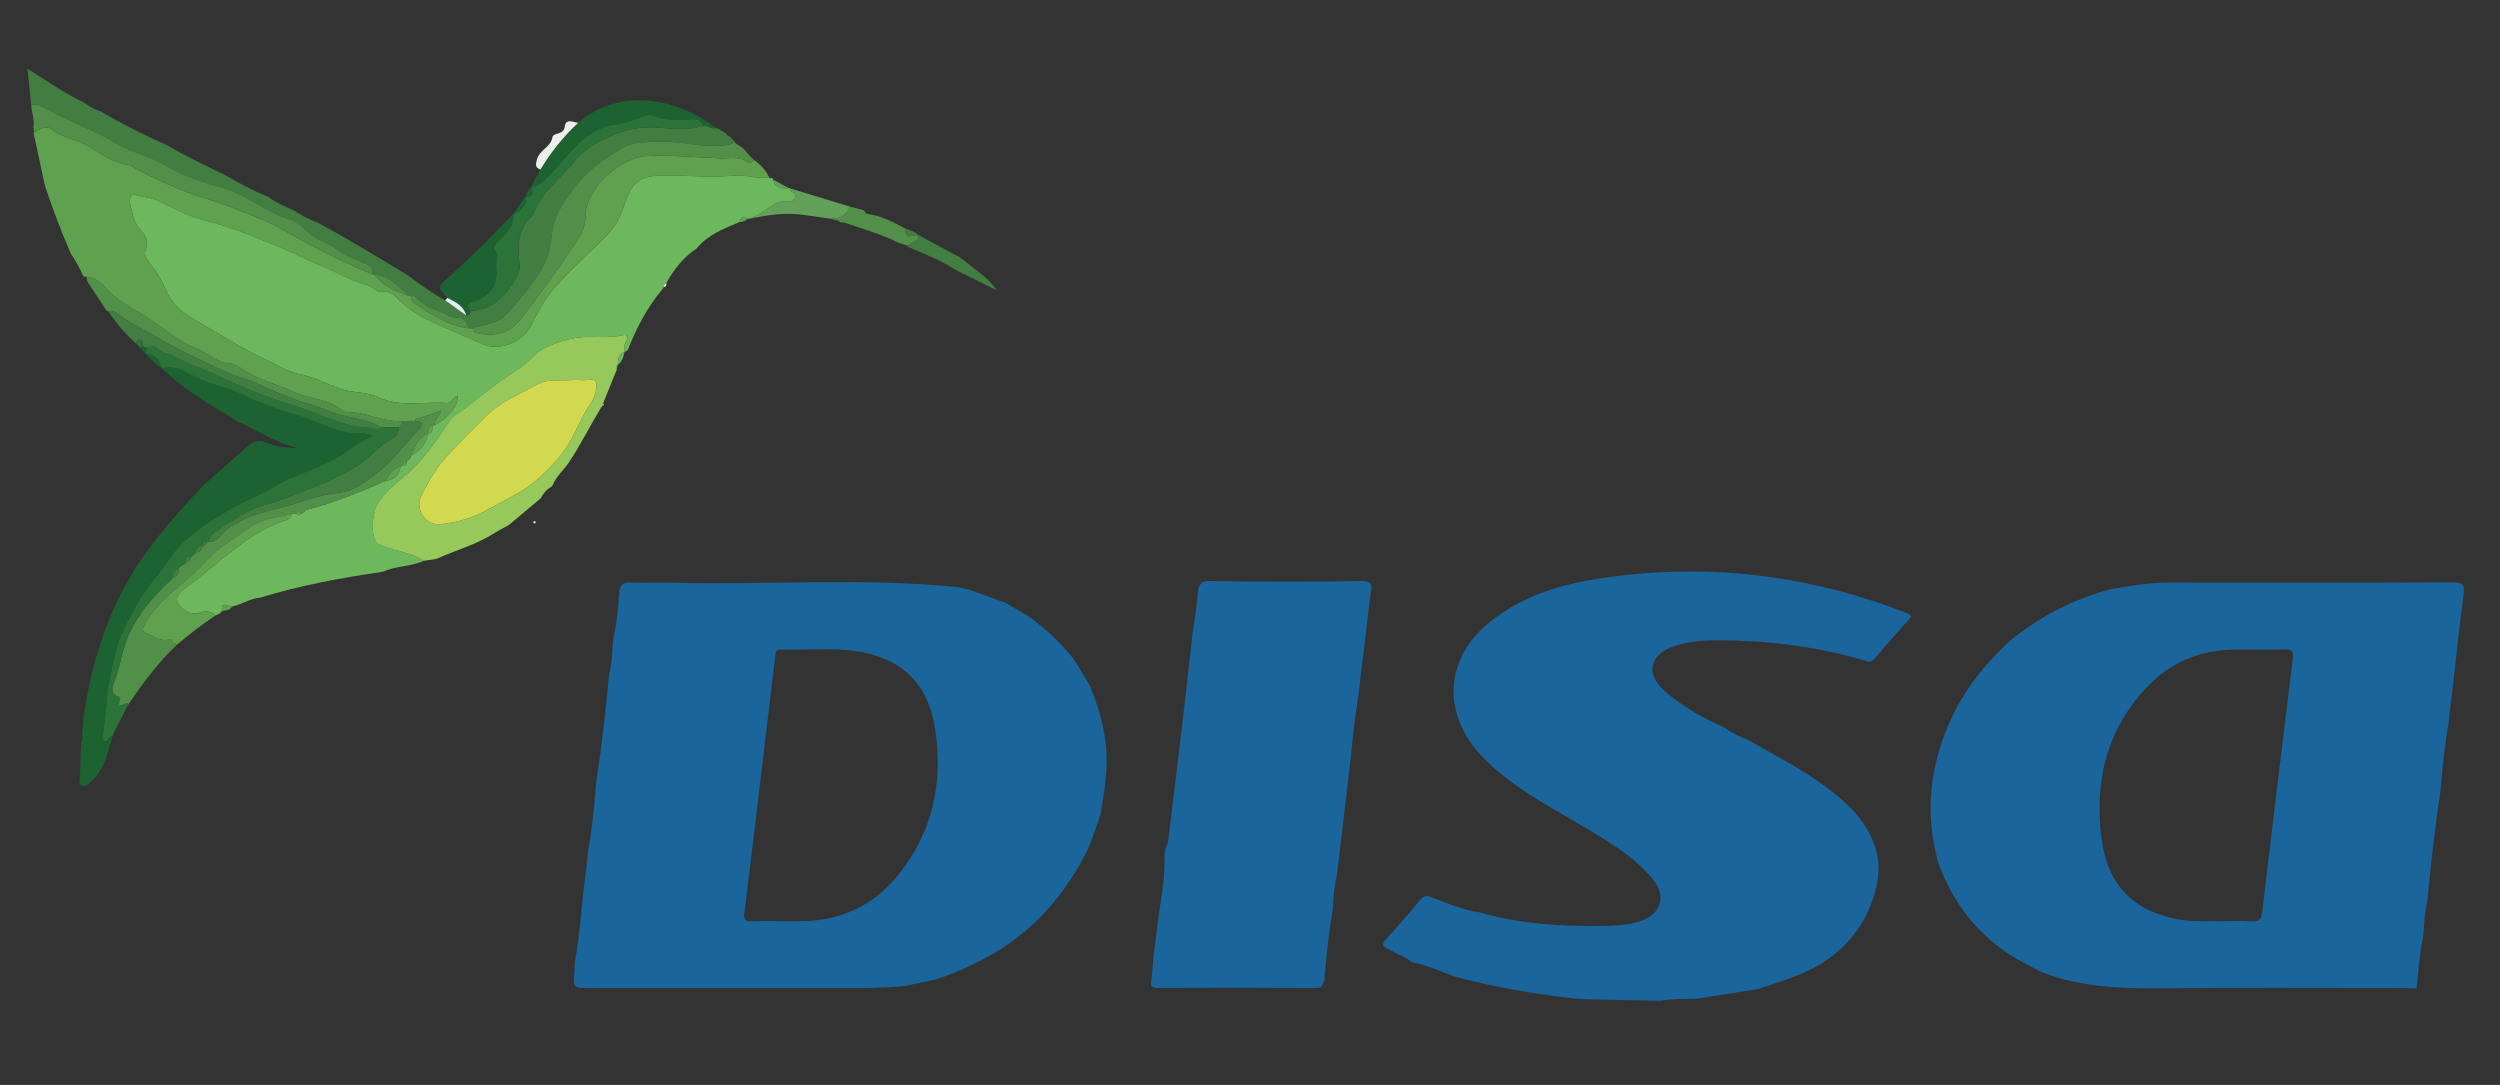 <?xml version="1.0" encoding="utf-8"?>
<!-- Generator: Adobe Illustrator 16.0.0, SVG Export Plug-In . SVG Version: 6.00 Build 0)  -->
<!DOCTYPE svg PUBLIC "-//W3C//DTD SVG 1.1//EN" "http://www.w3.org/Graphics/SVG/1.1/DTD/svg11.dtd">
<svg version="1.1" id="Layer_1" xmlns="http://www.w3.org/2000/svg" xmlns:xlink="http://www.w3.org/1999/xlink" x="0px" y="0px"
	 width="212px" height="92px" viewBox="0 0 212 92" enable-background="new 0 0 212 92" xml:space="preserve">
<rect x="0" y="0" width="212" height="92" fill="#333333" stroke="none"/>
<path id="XMLID_805_" fill="#1A659C" d="M51.936,54.925c0.012-0.124,0.025-0.249,0.039-0.374c0.009-0.12,0.018-0.239,0.027-0.359
	L52,54.196c0.302-1.244,0.414-2.521,0.493-3.787c0.053-0.863,0.382-1.051,1.154-1.013c1.17,0.059,2.347-0.009,3.52,0.021
	c8.083,0.199,16.178-0.452,24.251,0.395l0.004,0.001c0.118,0.036,0.237,0.069,0.354,0.104c0.123,0.023,0.244,0.048,0.366,0.071
	c1.025,0.371,2.05,0.744,3.076,1.116l0.072,0.032c0.58,0.335,1.159,0.67,1.738,1.004c0.026,0.055,0.066,0.074,0.124,0.064
	c1.422,1.054,2.74,2.224,3.848,3.62c0.083,0.121,0.168,0.242,0.252,0.364c0.399,0.667,0.799,1.335,1.197,2.003l0.002,0.005
	c0.617,1.554,1.105,3.131,1.311,4.809c0.247,2.028-0.099,3.992-0.42,5.968H93.34c-0.019,0.053-0.039,0.108-0.058,0.16
	c-0.035,0.132-0.07,0.264-0.104,0.396c-0.218,0.61-0.437,1.219-0.655,1.828c-0.034,0.102-0.067,0.205-0.1,0.308
	c-1.484,3.077-3.458,5.753-6.173,7.846c-1.909,1.471-4.04,2.501-6.271,3.345c-0.179,0.059-0.359,0.118-0.539,0.178
	c-0.903,0.192-1.805,0.387-2.708,0.581c-0.179,0.017-0.358,0.034-0.537,0.053c-0.868,0.039-1.736,0.112-2.604,0.113
	c-7.832,0.009-15.663,0.005-23.496,0.005c-1.519,0-1.518,0-1.38-1.481c0.017-0.18,0.011-0.361,0.015-0.542
	c0.004-0.061,0.008-0.122,0.011-0.184c0.335-1.751,0.48-3.527,0.662-5.299c0.018-0.188,0.036-0.374,0.055-0.561
	c0.11-0.908,0.222-1.817,0.333-2.727c0.013-0.179,0.025-0.358,0.038-0.537c0.327-1.876,0.548-3.765,0.684-5.663
	c0.012-0.123,0.023-0.247,0.036-0.371c0.452-3.031,0.828-6.073,1.085-9.13l0.002,0.004C51.837,56.52,51.917,55.726,51.936,54.925z
	 M66.241,78.114c0,0,0,0.002,0,0.003c0.601,0,1.204,0.007,1.805-0.002c3.334-0.045,6.09-1.378,8.174-3.98
	c2.876-3.594,3.766-7.781,3.088-12.273c-0.591-3.923-2.848-6.069-6.733-6.647c-2.091-0.311-4.208-0.063-6.312-0.136
	c-0.58-0.02-0.501,0.387-0.543,0.731c-0.275,2.296-0.547,4.592-0.821,6.886c-0.585,4.894-1.157,9.786-1.775,14.674
	c-0.084,0.66,0.097,0.783,0.681,0.755C64.614,78.083,65.428,78.114,66.241,78.114z"/>
<path id="XMLID_802_" fill="#1A659C" d="M208.088,57.476c-0.021,0.188-0.039,0.374-0.059,0.562c-0.107,0.848-0.213,1.696-0.32,2.544
	c-0.014,0.18-0.027,0.363-0.042,0.544c-0.316,1.813-0.511,3.64-0.673,5.472c-0.017,0.188-0.033,0.378-0.051,0.566
	c-0.458,2.906-0.766,5.831-1.061,8.757c-0.009,0.122-0.016,0.245-0.025,0.368c-0.209,0.838-0.276,1.695-0.32,2.555
	c-0.014,0.181-0.029,0.363-0.044,0.544c-0.313,1.439-0.398,2.91-0.561,4.37c-0.056,0.021-0.112,0.044-0.17,0.066
	c-0.299-0.014-0.6-0.037-0.897-0.037c-6.947-0.002-13.895-0.038-20.839,0.015c-3.297,0.024-6.549-0.111-9.679-1.284
	c-0.034-0.045-0.077-0.06-0.132-0.045c-0.717-0.376-1.445-0.725-2.144-1.13c-3.249-1.892-5.433-4.686-6.731-8.215
	c-0.022-0.104-0.044-0.208-0.066-0.312c-1.023-3.935-0.605-7.746,0.995-11.442c1.184-2.738,2.997-5.012,5.158-7.021l0.019-0.014
	c2.52-2.065,5.351-3.509,8.479-4.367l0.016-0.003c1.628-0.285,3.253-0.564,4.918-0.563c8.063,0.012,16.125,0.021,24.186-0.019
	c0.874-0.004,0.964,0.27,0.863,1.028C208.601,52.764,208.356,55.122,208.088,57.476z M188.14,78.117
	c1.082,0,1.958-0.042,2.826,0.014c0.625,0.04,0.8-0.186,0.871-0.797c0.846-7.185,1.715-14.368,2.602-21.55
	c0.075-0.603-0.112-0.722-0.656-0.711c-1.443,0.032-2.889-0.008-4.332,0.015c-2.731,0.044-5.155,0.952-7.103,2.894
	c-3.639,3.632-4.785,8.136-4.136,13.136c0.521,4.011,2.777,6.222,6.715,6.881C186.064,78.189,187.208,78.083,188.14,78.117z"/>
<path id="XMLID_801_" fill="#1A659C" d="M123.507,82.85l-0.037-0.039l-0.052,0.021c-1.229-0.432-2.411-1.009-3.705-1.239
	c-0.114-0.089-0.228-0.177-0.342-0.266c-0.563-0.285-1.115-0.592-1.69-0.85c-0.51-0.229-0.493-0.453-0.137-0.846
	c0.958-1.051,1.918-2.104,2.8-3.219c0.355-0.452,0.629-0.517,1.121-0.311c1.303,0.546,2.621,1.056,4.027,1.276
	c3.418,0.985,6.919,1.19,10.447,1.145c1.022-0.014,2.045-0.064,3.035-0.368c1.921-0.589,2.418-2.177,1.105-3.708
	c-1.521-1.771-3.492-2.965-5.457-4.147c-2.09-1.261-4.258-2.392-6.241-3.832c-1.053-0.765-2.058-1.584-2.926-2.563
	c-3.261-3.672-2.848-8.255,1.03-11.277c2.598-2.026,5.635-3.006,8.805-3.514c8.984-1.441,17.738-0.472,26.238,2.811
	c0.189,0.073,0.422,0.087,0.551,0.366c-1.04,1.184-2.111,2.37-3.144,3.592c-0.336,0.397-0.654,0.178-0.974,0.086
	c-3.989-1.156-8.064-1.662-12.205-1.672c-1.205-0.002-2.403,0.073-3.57,0.431c-0.467,0.143-0.907,0.33-1.293,0.627
	c-0.853,0.662-1.012,1.599-0.394,2.485c0.237,0.345,0.532,0.664,0.854,0.929c1.474,1.222,3.117,2.157,4.859,2.925
	c0.622,0.467,1.323,0.78,2.042,1.058l0.015,0.005c0.562,0.319,1.122,0.643,1.687,0.958c2.067,1.155,4.131,2.319,5.958,3.857
	c1.758,1.48,3.108,3.213,3.379,5.608c-0.002,0.244-0.003,0.486-0.004,0.729c-0.006,0.123-0.012,0.245-0.017,0.367
	c-0.038,0.052-0.044,0.107-0.017,0.166c-0.509,3.201-2.169,5.617-4.876,7.318c-0.069,0.039-0.14,0.079-0.21,0.118
	c-1.652,0.926-3.458,1.448-5.238,2.036l-0.004-0.013c-1.674,0.26-3.348,0.52-5.022,0.782c-0.117,0.007-0.234,0.013-0.353,0.021
	c-0.901,0.004-1.804-0.003-2.695,0.164l-0.019,0.006c-2.103-0.046-4.207-0.094-6.31-0.14c-0.304-0.016-0.607-0.03-0.911-0.045
	C130.211,84.293,126.827,83.75,123.507,82.85z"/>
<path id="XMLID_800_" fill="#1A659C" d="M102.736,49.271c4.275,0.078,8.549,0.08,12.825-0.001c0.449,0.021,0.832,0.114,0.724,0.714
	c-0.029,0.188-0.061,0.374-0.088,0.562c-0.32,2.673-0.64,5.346-0.958,8.018c-0.012,0.125-0.023,0.249-0.034,0.372
	c-0.315,1.813-0.508,3.64-0.675,5.471c-0.38,3.225-0.761,6.451-1.143,9.676c-0.212,0.967-0.335,1.943-0.351,2.934
	c-0.037,0.054-0.042,0.108-0.014,0.167c-0.343,1.755-0.487,3.537-0.666,5.313c-0.015,0.187-0.028,0.373-0.042,0.561
	c-0.13,0.342-0.11,0.729-0.702,0.727c-4.481-0.03-8.962-0.024-13.444-0.006c-0.517,0.001-0.612-0.183-0.542-0.648
	c0.086-0.567,0.113-1.145,0.167-1.717c0.02-0.194,0.041-0.387,0.062-0.579c0.093-0.725,0.188-1.451,0.282-2.177
	c0.01-0.123,0.02-0.249,0.028-0.373c0.238-1.813,0.623-3.609,0.59-5.452c0.026-0.377-0.05-0.771,0.191-1.107
	c0.045-0.176,0.108-0.349,0.13-0.527c0.372-3.044,0.745-6.09,1.104-9.137c0.309-2.622,0.6-5.246,0.897-7.869
	c0.013-0.123,0.024-0.245,0.036-0.367c0.156-1.14,0.379-2.276,0.444-3.423C101.604,49.555,101.925,49.203,102.736,49.271z"/>
<path id="XMLID_799_" fill="#6DB85C" d="M32.497,48.477c-0.058-0.004-0.112,0.006-0.166,0.029
	c-3.471,0.507-6.915,1.146-10.278,2.177l-0.011,0.005c-0.823,0.063-1.512,0.557-2.301,0.729c-0.27,0.213-1.022-0.665-0.909,0.414
	l-0.015-0.048c-0.066,0.081-0.133,0.161-0.199,0.243c-0.112,0.053-0.224,0.107-0.334,0.161c-0.413-0.396-0.833-0.412-1.388-0.228
	c-0.737,0.247-1.387-0.23-1.759-0.772c-0.369-0.539,0.125-0.984,0.583-1.324c0.545-0.403,1.077-0.824,1.608-1.246
	c2.088-1.659,4.047-3.51,6.635-4.409c0.308-0.107,0.728-0.186,0.787-0.652c0.119,0,0.238-0.001,0.356-0.002
	c0.124,0.187,0.244,0.184,0.361-0.005c0.278,0.021,0.377-0.283,0.613-0.343c2.277-0.587,4.445-1.482,6.598-2.417
	c0.695-0.139,1.24-0.432,1.273-1.257c0.06-0.003,0.119-0.006,0.178-0.009c0.243,0.005,0.362-0.116,0.358-0.361
	c0.118-0.185,0.394-0.262,0.369-0.546c0.783-0.363,1.256-0.977,1.436-1.826l0.006-0.006c0.495-0.047,0.327-0.437,0.365-0.721
	c0.059-0.001,0.117-0.004,0.176-0.008c1.181-0.597,2.036-1.659,1.989-2.493c-0.408,0.072-0.522,0.642-0.957,0.61
	c-1.936-0.137-3.928,0.388-5.803-0.492c-1.051-0.493-2.251-0.353-3.308-0.737c-1.119-0.407-2.191-0.986-3.357-1.221
	c-1.048-0.211-1.926-0.794-2.851-1.219c-1.948-0.894-3.762-2.084-5.634-3.147c-1.19-0.676-2.316-1.438-2.858-2.77
	c-0.359-0.884-0.862-1.653-1.457-2.382c-0.252-0.311-0.411-0.672-0.237-1.099c0.237-0.584,0.032-1.068-0.368-1.494
	c-0.608-0.649-0.797-1.48-0.958-2.313c-0.078-0.401-0.049-0.91,0.546-0.746c0.566,0.157,1.146,0.171,1.718,0.434
	c1.32,0.605,2.599,1.338,4.023,1.692c2.624,0.652,5.096,1.72,7.565,2.793c0.763,0.331,1.487,0.761,2.265,1.047
	c1.374,0.503,2.608,1.342,4.055,1.676c0.411,0.095,0.649,0.628,1.186,0.551c0.515-0.074,0.932,0.165,1.283,0.536
	c0.897,0.952,2.045,1.601,3.177,2.115c1.379,0.626,2.786,1.213,4.18,1.82c1.276,0.556,3.21-0.185,3.901-1.454
	c0.593-1.087,1.133-2.242,1.921-3.174c1.235-1.463,2.677-2.745,4.057-4.078c0.778-0.751,1.491-1.585,1.875-2.7
	c0.772-2.246,1.098-2.972,3.834-2.942c1.88,0.021,3.757,0.197,5.641,0.018c0.984-0.094,1.958,0.314,2.954,0.149l-0.012-0.002
	c0.027,0.098,0.07,0.15,0.165,0.06c0.115-0.03,0.161,0.04,0.189,0.133c0.184,0.735,0.727,0.792,1.337,0.728l0.056-0.019l0.048,0.037
	c-0.104,0.397,0.646,0.281,0.436,0.749c-0.114,0.253-0.297,0.372-0.565,0.344c-1.285-0.136-1.998,1.06-3.096,1.357
	c-0.015,0.004-0.015,0.056-0.023,0.085c-0.113,0.018-0.227,0.036-0.34,0.053c-0.418-0.369-0.585-0.062-0.74,0.282
	c-1.32,0.558-2.668,1.073-3.62,2.24l0.002-0.001c-1.106,0.74-1.91,1.75-2.544,2.912l0.004-0.002
	c-0.155,0.063-0.213,0.191-0.223,0.349l0.021-0.015c-0.054,0.074-0.109,0.147-0.164,0.221l0.005-0.009
	c-1.272,1.525-2.179,3.263-2.909,5.104l0.007,0c-0.1,0.082-0.199,0.164-0.299,0.246c-0.089-0.378,0.021-0.716,0.188-1.05
	c0.166-0.331,0.005-0.483-0.309-0.415c-0.939,0.205-1.888,0.151-2.834,0.146c-1.315-0.007-2.535,0.343-3.722,0.891
	c-0.899,0.415-1.45,1.281-2.233,1.775c-1.675,1.055-3.212,2.281-4.765,3.493c-0.388,0.303-0.855,0.49-1.161,0.966
	c-0.74,1.146-1.527,2.273-2.41,3.309c-1.088,1.279-2.598,2.127-3.584,3.542c-0.529,0.759-0.736,2.625-0.229,3.413
	c0.15,0.233,0.355,0.259,0.58,0.347c1.146,0.452,2.417,0.549,3.473,1.249C34.849,48.062,33.595,47.971,32.497,48.477z"/>
<path id="XMLID_797_" fill="#60A150" d="M65.219,15.038c-0.996,0.165-1.969-0.243-2.954-0.149c-1.884,0.179-3.761,0.003-5.641-0.018
	c-2.737-0.03-3.062,0.696-3.834,2.942c-0.384,1.115-1.097,1.949-1.875,2.7c-1.38,1.333-2.821,2.615-4.057,4.078
	c-0.788,0.932-1.328,2.086-1.921,3.174c-0.691,1.269-2.625,2.01-3.901,1.454c-1.394-0.607-2.801-1.194-4.18-1.82
	c-1.132-0.514-2.28-1.163-3.177-2.115c-0.351-0.371-0.768-0.61-1.283-0.536c-0.536,0.077-0.774-0.456-1.186-0.551
	c-1.447-0.333-2.681-1.172-4.055-1.676c-0.778-0.286-1.502-0.716-2.265-1.047c-2.47-1.073-4.941-2.141-7.565-2.793
	c-1.424-0.354-2.703-1.087-4.023-1.692c-0.572-0.263-1.151-0.277-1.718-0.434c-0.595-0.165-0.624,0.345-0.546,0.746
	c0.161,0.832,0.35,1.663,0.958,2.313c0.4,0.426,0.605,0.91,0.368,1.494c-0.174,0.427-0.015,0.788,0.237,1.099
	c0.595,0.729,1.098,1.498,1.457,2.382c0.542,1.332,1.667,2.093,2.858,2.77c1.872,1.063,3.687,2.253,5.634,3.147
	c0.925,0.425,1.803,1.008,2.851,1.219c1.166,0.235,2.238,0.814,3.357,1.221c1.057,0.384,2.257,0.244,3.308,0.737
	c1.875,0.88,3.868,0.355,5.803,0.492c0.435,0.031,0.549-0.539,0.957-0.61c0.047,0.834-0.808,1.896-1.989,2.493
	c0-0.49,0.455-0.759,0.579-1.249c-0.712,0.312-1.435,0.501-2.151,0.72c-0.031,0.01-0.036,0.107-0.054,0.164
	c-0.358,0.004-0.717,0.007-1.076,0.01c-1.669,0.137-3.167-0.834-4.827-0.759c-0.056,0.002-0.124-0.025-0.167-0.062
	c-1.211-1.067-2.855-1.016-4.248-1.659c-1.396-0.645-2.941-0.963-4.247-1.864c-0.366-0.252-0.805-0.534-1.219-0.548
	c-1.069-0.04-1.751-0.879-2.681-1.224c-1.067-0.396-2.097-1.104-3.053-1.836c-1.529-1.172-3.402-1.862-4.721-3.33
	c-0.458-0.51-0.937-0.868-1.611-0.948c-0.101-0.011-0.201-0.021-0.3-0.033l0.005,0.009c-0.25-0.66-0.619-1.255-0.994-1.847
	c-0.03-0.049-0.061-0.099-0.091-0.149c-0.808-1.867-1.522-3.771-2.17-5.701c0.02-0.054,0.01-0.101-0.032-0.14
	c-0.314-1.463-0.628-2.926-0.943-4.39l0.066,0.009c0.466-0.282,1.054-0.636,1.481-0.279c0.801,0.672,1.796,0.815,2.681,1.239
	c1.277,0.612,2.376,1.634,3.865,1.79c0.189,0.02,0.358,0.207,0.543,0.303c1.88,0.98,3.813,1.9,5.823,2.497
	c1.636,0.485,3.206,1.147,4.766,1.768c1.444,0.576,2.807,1.464,4.21,2.206c1.745,0.922,3.526,1.754,5.339,2.523
	c0.058,0.001,0.116,0.003,0.176,0.005c0.702,1.032,1.817,1.396,2.892,1.823c0.059,0.002,0.117,0.004,0.177,0.005
	c-0.037,0.309,0.112,0.496,0.362,0.66c1.404,0.924,2.812,1.833,4.521,2.071c0.119,0,0.238,0,0.358,0
	c-0.002,0.333,0.26,0.387,0.488,0.432c1.386,0.271,2.654-0.029,3.528-1.161c1.752-2.269,3.451-4.582,5.001-7.001
	c0.375-0.586,0.531-1.222,0.544-1.888c0.047-2.344,3.04-4.861,5.109-4.983c2.099-0.124,4.19,0.111,6.286,0.185
	c0.791,0.027,1.617-0.202,2.358,0.316c0.171,0.121,0.412,0.035,0.547-0.177C64.466,13.979,64.953,14.412,65.219,15.038z"/>
<path id="XMLID_796_" fill="#1D6332" d="M20.943,37.889c0.053-0.04,0.107-0.079,0.162-0.119c0.471-0.424,0.963-0.456,1.553-0.211
	c0.774,0.322,1.602,0.462,2.473,0.399c-1.828-0.459-3.393-1.498-5.077-2.267l0.003,0.002c-0.17-0.117-0.334-0.245-0.512-0.349
	c-2.048-1.196-4.072-2.428-5.803-4.084c0.673-0.252,1.275-0.068,1.897,0.234c0.744,0.36,1.451,0.773,2.275,1.017
	c0.779,0.23,1.608,0.454,2.334,0.808c1.666,0.811,3.391,1.434,5.152,1.951c1.473,0.432,2.81,1.255,4.372,1.452
	c0.572,0.072,1.184-0.084,1.848,0.237c-0.672,0.381-1.313,0.637-1.823,1.056c-1.201,0.985-2.637,1.459-4.012,2.075
	c-0.788,0.352-1.623,0.626-2.346,1.082c-1.292,0.813-2.732,1.303-4.048,2.086c-1.574,0.938-3.1,1.877-4.341,3.238
	c-0.633,0.694-1.069,1.565-1.664,2.26c-1.194,1.393-2.083,2.941-2.866,4.575c-0.679,1.415-0.954,2.956-1.254,4.475
	c-0.297,1.494-0.243,3.045-0.578,4.543c-0.038,0.168-0.056,0.39,0.143,0.484c0.297,0.145,0.322-0.14,0.438-0.302
	c0.059-0.085,0.197-0.113,0.3-0.168C9.375,63,9.201,63.646,8.987,64.275c-0.258,0.758-0.671,1.431-1.251,1.98
	c-0.211,0.202-0.458,0.506-0.767,0.385c-0.358-0.14-0.191-0.527-0.184-0.814c0.016-0.79,0.047-1.578,0.072-2.368
	c0.012-0.181,0.024-0.36,0.036-0.54c0.116-0.175,0.109-0.365,0.067-0.56c0.037-0.465,0.073-0.931,0.11-1.396
	c0.621-4.426,1.88-8.627,4.222-12.456c0.058-0.033,0.083-0.082,0.072-0.149c1.699-2.603,3.722-4.935,5.862-7.169
	c0.079-0.071,0.158-0.142,0.236-0.214C18.623,39.946,19.783,38.917,20.943,37.889z"/>
<path id="XMLID_793_" fill="#96C85B" d="M35.946,47.555c-1.056-0.7-2.328-0.797-3.473-1.249c-0.225-0.088-0.429-0.113-0.58-0.347
	c-0.507-0.788-0.301-2.654,0.229-3.413c0.987-1.415,2.496-2.263,3.584-3.542c0.883-1.036,1.67-2.164,2.41-3.309
	c0.306-0.476,0.773-0.663,1.161-0.966c1.552-1.212,3.09-2.438,4.765-3.493c0.783-0.494,1.334-1.36,2.233-1.775
	c1.188-0.548,2.407-0.898,3.722-0.891c0.946,0.005,1.896,0.059,2.834-0.146c0.314-0.068,0.474,0.084,0.309,0.415
	c-0.167,0.334-0.277,0.672-0.188,1.05l-0.008-0.021c-0.597,0.148-0.483,0.673-0.565,1.094l0.008-0.011
	c-0.182,0.083-0.21,0.197-0.069,0.347c-0.396,0.982-0.792,1.964-1.188,2.946c-0.045,0.046-0.065,0.103-0.059,0.167
	c-0.978,1.568-1.786,3.236-2.812,4.779c-0.444,0.668-1.089,1.186-1.392,1.951c-0.045,0.05-0.09,0.101-0.135,0.151
	c-0.403,0.219-0.672,0.564-0.88,0.964l0.004-0.003c-0.865,0.727-1.73,1.453-2.594,2.179c-0.048,0.035-0.097,0.07-0.144,0.105
	c-0.388,0.218-0.79,0.416-1.164,0.657c-1.534,0.988-3.294,1.446-4.931,2.195c-0.12,0.022-0.238,0.045-0.357,0.065
	C36.429,47.487,36.188,47.521,35.946,47.555z M49.113,32.229c-0.21,0-0.422-0.014-0.63,0.002c-0.952,0.075-2.045-0.109-2.817,0.31
	c-0.876,0.475-1.788,0.922-2.666,1.409c-1.284,0.711-2.246,1.799-3.244,2.812c-0.723,0.732-1.467,1.468-2.136,2.245
	c-0.759,0.88-1.318,1.952-1.877,2.988c-0.589,1.093,0.29,2.529,1.467,2.462c1.555-0.089,3.081-0.623,4.351-1.344
	c1.443-0.82,3.021-1.523,4.271-2.689c0.87-0.812,1.715-1.665,2.333-2.687c0.704-1.163,1.178-2.462,1.963-3.581
	c0.36-0.514,0.485-1.207,0.438-1.669c-0.053-0.506-0.881-0.167-1.361-0.257C49.174,32.224,49.143,32.229,49.113,32.229z"/>
<path id="XMLID_792_" fill="#427E42" d="M34.856,25.109c-0.06-0.001-0.119-0.003-0.177-0.005c-0.845-0.8-1.635-1.69-2.892-1.823
	c-0.06-0.002-0.118-0.004-0.176-0.005c0.004-0.337-0.021-0.581-0.409-0.793c-0.816-0.447-1.79-0.686-2.472-1.227
	c-0.835-0.663-1.886-0.868-2.671-1.622c-0.412-0.397-0.94-0.869-1.514-1.039c-1.995-0.59-3.566-2.059-5.571-2.631
	c-1.729-0.494-3.443-1.023-5.021-1.977c-1.24-0.75-2.708-1.021-3.99-1.776C7.846,10.959,5.5,10.14,3.347,8.935
	C3.16,8.83,2.879,8.896,2.643,8.882C2.546,7.926,2.449,6.969,2.333,5.834c1.678,1.029,3.078,2.061,4.649,2.791
	C7.035,8.65,7.085,8.675,7.138,8.701c0.407,0.316,0.84,0.582,1.341,0.719L8.473,9.414c1.868,1.094,3.804,2.053,5.774,2.941
	l-0.005-0.008c1.396,0.844,2.873,1.527,4.333,2.243c0.106,0.048,0.212,0.095,0.319,0.142c1.247,0.738,2.525,1.414,3.861,1.976h0.002
	c0.595,0.442,1.265,0.741,1.941,1.03c0.058,0.028,0.116,0.056,0.175,0.084c0.651,0.408,1.314,0.792,2.041,1.049
	c0.022,0.049,0.057,0.066,0.108,0.053c2.542,1.364,5,2.874,7.471,4.364l-0.004-0.003c1.058,0.774,2.109,1.557,3.262,2.186
	c0.595,0.424,1.19,0.848,1.786,1.271c0.243,0,0.374-0.114,0.369-0.368c1.834-0.109,2.958-1.247,3.817-2.734
	c0.204-0.355,0.392-0.74,0.335-1.205c-0.177-1.466-0.192-2.903,0.983-4.038c0.086-0.083,0.171-0.186,0.208-0.295
	c0.658-1.865,2.329-2.93,3.456-4.427c0.711-0.944,1.833-1.55,2.919-2.047c1.247-0.571,2.537-0.917,3.975-0.817
	c1.32,0.092,2.682,0.283,4-0.136c0.397-0.159,0.698,0.383,1.105,0.153v-0.001c0.015,0.099,0.048,0.159,0.15,0.072
	c0.234,0.135,0.468,0.27,0.702,0.405c0.087,0.146,0.19,0.271,0.372,0.296c0.142,0.161,0.282,0.321,0.425,0.481
	c-0.258,0.078-0.51,0.196-0.773,0.23c-2.147,0.277-4.248-0.496-6.413-0.275c-0.771,0.079-1.57,0.037-2.233,0.419
	c-1.653,0.953-3.214,2.031-4.361,3.633c-0.759,1.063-1.549,2.159-1.728,3.435c-0.161,1.158-0.25,2.206-0.906,3.277
	c-0.903,1.474-1.938,2.776-3.152,3.979c-0.774,0.767-1.801,0.695-2.689,1.061c-0.12,0-0.239,0-0.358,0
	c-0.157-0.574-0.432-0.992-1.115-0.911c-0.25,0.029-0.447-0.105-0.665-0.218c-0.914-0.474-1.986-0.652-2.673-1.541
	C35.222,25.087,35.002,25.126,34.856,25.109z"/>
<path id="XMLID_791_" fill="#529049" d="M2.643,8.882C2.879,8.896,3.16,8.83,3.347,8.935c2.153,1.206,4.499,2.025,6.618,3.275
	c1.282,0.755,2.75,1.025,3.99,1.776c1.578,0.954,3.292,1.483,5.021,1.977c2.005,0.572,3.576,2.041,5.571,2.631
	c0.574,0.169,1.103,0.642,1.514,1.039c0.785,0.754,1.836,0.959,2.671,1.622c0.682,0.542,1.656,0.78,2.472,1.227
	c0.388,0.213,0.413,0.457,0.409,0.793c-1.813-0.769-3.594-1.601-5.339-2.523c-1.403-0.742-2.766-1.63-4.21-2.206
	c-1.56-0.621-3.129-1.282-4.766-1.768c-2.009-0.596-3.943-1.517-5.823-2.497c-0.185-0.097-0.354-0.284-0.543-0.303
	c-1.489-0.155-2.588-1.178-3.865-1.79c-0.884-0.423-1.88-0.567-2.681-1.239c-0.428-0.357-1.015-0.002-1.481,0.279
	c-0.026-0.126-0.053-0.252-0.078-0.379C2.957,10.176,2.682,9.541,2.643,8.882z"/>
<path id="XMLID_790_" fill="#1D6332" d="M60.704,10.828c-0.407,0.23-0.708-0.312-1.105-0.153c-0.137-0.319-0.294-0.553-0.718-0.551
	c-1.201,0.005-2.422,0.21-3.583-0.335c-0.187-0.088-0.489-0.029-0.7,0.058c-0.966,0.398-1.957,0.69-2.994,0.81
	c-0.245,0.028-0.44,0.157-0.658,0.252c-2.121,0.923-3.214,2.995-4.87,4.438c-0.333,0.29-0.598,0.566-1.056,0.539
	c0.238-0.456,0.476-0.912,0.714-1.367c0.069-0.019,0.1-0.063,0.09-0.135c0.887-1.473,1.952-2.798,3.204-3.969l0.016-0.011
	C52.695,7.302,57.527,8.409,60.704,10.828z"/>
<path id="XMLID_789_" fill="#529049" d="M72.072,17.523c0.357,0.09,0.715,0.181,1.072,0.271c0.027,0.044,0.064,0.056,0.11,0.033
	c0.075,0.165,0.153,0.304,0.369,0.331c1.165,0.146,2.173,0.708,3.19,1.245c-0.1,1.084,0.688,0.411,1.065,0.551l0.022-0.014
	c0.017,0.646-0.612,0.598-0.929,0.884c-0.243-0.071-0.485-0.143-0.729-0.214c-1.511-0.77-3.139-1.212-4.73-1.762
	c-0.103-0.132-0.24-0.147-0.391-0.116c-0.242-0.063-0.483-0.126-0.725-0.189C71.176,18.574,71.774,18.301,72.072,17.523z"/>
<path id="XMLID_788_" fill="#427E42" d="M76.972,20.824c0.317-0.286,0.946-0.238,0.929-0.884c1.15,0.619,2.301,1.237,3.451,1.856
	c0.142,0.101,0.284,0.202,0.426,0.303c0.875,0.769,1.933,1.336,2.756,2.525c-1.17-0.581-2.125-1.055-3.081-1.53
	c-0.171-0.089-0.342-0.179-0.513-0.268c-1.265-0.787-2.64-1.344-4.005-1.921L76.972,20.824z"/>
<path id="XMLID_787_" fill="#EBF0E9" d="M49.028,10.414c-1.252,1.171-2.317,2.496-3.204,3.969c-0.42-0.193-0.435-0.354-0.286-0.875
	c0.235-0.823,1.163-1.013,1.31-1.868c0.076-0.432,0.95-0.157,1.043-0.897C47.986,10.003,48.599,10.37,49.028,10.414z"/>
<path id="XMLID_786_" fill="#EBF0E9" d="M45.222,44.33c0.022-0.049,0.033-0.126,0.069-0.141c0.035-0.014,0.095,0.035,0.144,0.058
	c-0.021,0.05-0.033,0.127-0.068,0.142C45.332,44.403,45.272,44.353,45.222,44.33z"/>
<path id="XMLID_785_" fill="#EBF0E9" d="M56.292,24.342c0.01-0.158,0.068-0.286,0.223-0.349
	C56.522,24.163,56.5,24.313,56.292,24.342z"/>
<path id="XMLID_783_" fill="#EBF0E9" d="M56.149,24.549c0.055-0.074,0.11-0.147,0.164-0.221
	C56.258,24.401,56.204,24.475,56.149,24.549z"/>
<path id="XMLID_782_" fill="#529049" d="M14.989,54.678c-1.593,1.533-2.921,3.287-4.145,5.128c-0.016-0.059-0.024-0.163-0.051-0.169
	c-0.254-0.049-0.99,0.665-0.601-0.398c0.011-0.03-0.106-0.138-0.179-0.163c-0.573-0.185-0.54-0.719-0.401-1.058
	c0.388-0.947,0.583-1.941,0.854-2.916c0.697-2.505,2.33-4.361,4.167-6.071c0.291-0.159,0.529-0.359,0.54-0.73
	c-0.028-0.395,0.417-0.31,0.543-0.547c0.245-0.118,0.425-0.301,0.54-0.548c0.122-0.122,0.242-0.244,0.363-0.365
	c0.345-0.016,0.525-0.197,0.542-0.546h0.001c0.233-0.008,0.354-0.13,0.362-0.364c0.059-0.001,0.119-0.001,0.178-0.003
	c0.699,0.079,0.973-0.553,1.385-0.901c1.845-1.563,4.238-1.722,6.378-2.463c0.967-0.336,2.084-0.64,3.158-0.759
	c1.511-0.167,2.656-1.141,3.699-1.98c1.166-0.94,2.065-2.284,3.174-3.371c0.211-0.207,0.497-0.77-0.284-0.761
	c0.018-0.057,0.022-0.154,0.054-0.164c0.716-0.219,1.439-0.409,2.151-0.72c-0.124,0.49-0.579,0.758-0.579,1.249
	c-0.059,0.004-0.117,0.007-0.176,0.008c-0.329,0.133-0.379,0.41-0.365,0.721l-0.006,0.006c-0.85,0.309-1.075,1.123-1.436,1.826
	c0.024,0.284-0.251,0.361-0.369,0.546c-0.227,0.012-0.347,0.131-0.358,0.361c-0.06,0.002-0.119,0.005-0.178,0.009
	c-0.608,0.229-0.943,0.741-1.273,1.257c-2.153,0.935-4.32,1.829-6.598,2.417c-0.236,0.06-0.335,0.364-0.613,0.343
	c-0.123-0.186-0.243-0.183-0.361,0.005c-0.119,0.001-0.237,0.002-0.356,0.002c-1.244,0.358-2.556,0.415-3.685,1.24
	c-1.206,0.88-2.537,1.613-3.54,2.728c-0.692,0.768-1.445,1.417-2.229,2.075c-1.183,0.993-2.357,2.04-3.086,3.467
	c-0.134,0.262-0.12,0.535,0.14,0.616c0.642,0.197,1.194,0.744,1.939,0.547c0.259-0.069,0.312,0.084,0.343,0.281
	c-0.061,0.061-0.121,0.122-0.181,0.183c-0.014,0.024-0.028,0.05-0.042,0.075c0.013-0.026,0.026-0.052,0.041-0.076
	c0.059-0.061,0.12-0.122,0.181-0.184C14.776,54.51,14.908,54.539,14.989,54.678z"/>
<path id="XMLID_781_" fill="#60A150" d="M14.633,54.51c-0.031-0.197-0.084-0.351-0.343-0.281c-0.746,0.197-1.297-0.35-1.939-0.547
	c-0.26-0.081-0.274-0.354-0.14-0.616c0.729-1.427,1.904-2.474,3.086-3.467c0.784-0.658,1.536-1.308,2.229-2.075
	c1.002-1.114,2.334-1.848,3.54-2.728c1.129-0.825,2.441-0.882,3.685-1.24c-0.059,0.466-0.479,0.545-0.787,0.652
	c-2.587,0.899-4.547,2.75-6.635,4.409c-0.531,0.422-1.063,0.843-1.608,1.246c-0.458,0.34-0.952,0.785-0.583,1.324
	c0.372,0.542,1.022,1.02,1.759,0.772c0.555-0.185,0.975-0.169,1.388,0.228c-1.15,0.759-2.235,1.607-3.295,2.49
	c-0.081-0.139-0.213-0.168-0.357-0.17L14.633,54.51z"/>
<path id="XMLID_780_" fill="#63A15A" d="M72.072,17.523c-0.297,0.778-0.896,1.05-1.674,1.019c-0.884-0.122-1.766-0.265-2.652-0.363
	c-1.349-0.146-2.672,0.069-3.992,0.33c0.008-0.029,0.008-0.081,0.023-0.085c1.098-0.297,1.811-1.493,3.096-1.357
	c0.268,0.028,0.452-0.091,0.565-0.344c0.211-0.468-0.54-0.352-0.436-0.749C68.692,16.491,70.381,17.007,72.072,17.523z"/>
<path id="XMLID_779_" fill="#60A150" d="M34.857,38.616c0.361-0.703,0.586-1.517,1.436-1.826
	C36.113,37.639,35.64,38.252,34.857,38.616z"/>
<path id="XMLID_778_" fill="#60A150" d="M32.678,40.789c0.33-0.516,0.666-1.028,1.273-1.257
	C33.918,40.357,33.374,40.65,32.678,40.789z"/>
<path id="XMLID_777_" fill="#63A15A" d="M65.562,15.229c0.445,0.243,0.891,0.485,1.336,0.728
	C66.289,16.021,65.745,15.964,65.562,15.229z"/>
<path id="XMLID_776_" fill="#60A150" d="M19.742,51.417c-0.099,0.09-0.2,0.181-0.3,0.271c-0.203,0.047-0.406,0.095-0.61,0.143
	C18.719,50.752,19.472,51.63,19.742,51.417z"/>
<path id="XMLID_775_" fill="#63A15A" d="M63.414,18.563c-0.216,0.175-0.462,0.271-0.74,0.282
	C62.828,18.501,62.995,18.194,63.414,18.563z"/>
<path id="XMLID_774_" fill="#60A150" d="M36.299,36.784c-0.015-0.311,0.036-0.587,0.365-0.721
	C36.626,36.348,36.794,36.737,36.299,36.784z"/>
<path id="XMLID_773_" fill="#60A150" d="M34.13,39.523c0.011-0.23,0.131-0.35,0.358-0.361C34.492,39.407,34.373,39.528,34.13,39.523
	z"/>
<path id="XMLID_772_" fill="#60A150" d="M25.106,43.553c0.119-0.188,0.239-0.191,0.361-0.005
	C25.35,43.737,25.229,43.74,25.106,43.553z"/>
<path id="XMLID_768_" fill="#60A150" d="M18.818,51.783c0.009,0.143-0.095,0.193-0.199,0.243
	C18.685,51.944,18.751,51.864,18.818,51.783z"/>
<path id="XMLID_756_" fill="#60A150" d="M65.208,15.036c0.058,0.009,0.113,0.03,0.165,0.06
	C65.278,15.186,65.235,15.134,65.208,15.036z"/>
<path id="XMLID_755_" fill="#529049" d="M62.602,12.308c0.595,0.261,0.84,0.907,1.356,1.255c-0.135,0.212-0.375,0.297-0.547,0.177
	c-0.741-0.518-1.567-0.289-2.358-0.316c-2.096-0.073-4.187-0.308-6.286-0.185c-2.069,0.122-5.062,2.639-5.109,4.983
	c-0.013,0.667-0.169,1.302-0.544,1.888c-1.55,2.42-3.249,4.733-5.001,7.001c-0.874,1.132-2.142,1.432-3.528,1.161
	c-0.229-0.045-0.49-0.099-0.488-0.432c0.889-0.366,1.916-0.294,2.689-1.061c1.214-1.204,2.249-2.506,3.152-3.979
	c0.656-1.071,0.746-2.119,0.906-3.277c0.179-1.276,0.969-2.372,1.728-3.435c1.146-1.603,2.708-2.681,4.361-3.633
	c0.663-0.382,1.462-0.34,2.233-0.419c2.165-0.221,4.266,0.552,6.413,0.275c0.263-0.034,0.515-0.152,0.773-0.23l-0.031,0.013
	C62.416,12.165,62.509,12.237,62.602,12.308z"/>
<path id="XMLID_754_" fill="#529049" d="M9.054,26.365c-0.477-0.72-0.951-1.441-1.432-2.157c-0.153-0.226-0.317-0.439-0.257-0.736
	c0.674,0.08,1.153,0.438,1.611,0.948c1.319,1.468,3.192,2.158,4.721,3.33c0.956,0.732,1.986,1.441,3.053,1.836
	c0.93,0.345,1.612,1.185,2.681,1.224c0.414,0.015,0.853,0.296,1.219,0.548c1.306,0.901,2.85,1.22,4.247,1.864
	c1.393,0.643,3.037,0.591,4.248,1.659c0.043,0.036,0.111,0.063,0.167,0.062c1.66-0.075,3.158,0.896,4.827,0.759
	c-0.001,0.258-0.127,0.432-0.354,0.539c-0.485,0-0.97-0.001-1.455-0.002c-1.027-0.623-2.224-0.734-3.344-1.025
	c-0.961-0.249-1.833-0.699-2.771-0.953c-1.313-0.355-2.539-0.929-3.786-1.439c-0.452-0.185-0.864-0.486-1.367-0.608
	c-1.235-0.302-2.368-0.917-3.509-1.428c-2.397-1.075-4.68-2.411-6.964-3.727c-0.42-0.242-0.771-0.791-1.385-0.67
	C9.153,26.38,9.103,26.372,9.054,26.365z"/>
<path id="XMLID_753_" fill="#427E42" d="M33.785,36.24c0.227-0.106,0.352-0.281,0.354-0.539c0.359-0.003,0.718-0.006,1.076-0.01
	c0.78-0.009,0.495,0.555,0.284,0.761c-1.109,1.086-2.008,2.43-3.174,3.371c-1.043,0.839-2.188,1.813-3.699,1.98
	c-1.074,0.12-2.191,0.423-3.158,0.759c-2.14,0.741-4.533,0.9-6.378,2.463c-0.412,0.349-0.686,0.98-1.385,0.901
	c0.074-0.547,0.485-0.838,0.888-1.078c1.267-0.759,2.457-1.682,3.923-2.043c1.479-0.363,2.837-1.057,4.264-1.564
	c1.09-0.386,2.09-0.979,3.124-1.497c1.045-0.523,1.763-1.423,2.656-2.114C33.019,37.276,33.866,37.129,33.785,36.24z"/>
<path id="XMLID_752_" fill="#529049" d="M34.856,25.109c0.146,0.017,0.366-0.022,0.43,0.062c0.687,0.888,1.759,1.067,2.673,1.541
	c0.217,0.113,0.415,0.247,0.665,0.218c0.683-0.081,0.958,0.337,1.115,0.911c-1.709-0.238-3.117-1.147-4.521-2.071
	C34.968,25.605,34.82,25.417,34.856,25.109z"/>
<path id="XMLID_751_" fill="#529049" d="M31.788,23.28c1.257,0.133,2.047,1.023,2.892,1.823
	C33.604,24.677,32.489,24.313,31.788,23.28z"/>
<path id="XMLID_750_" fill="#2C733A" d="M33.785,36.24c0.082,0.89-0.766,1.036-1.227,1.392c-0.894,0.69-1.611,1.591-2.656,2.114
	c-1.034,0.517-2.034,1.11-3.124,1.497c-1.427,0.507-2.785,1.201-4.264,1.564c-1.466,0.361-2.656,1.284-3.923,2.043
	c-0.402,0.24-0.814,0.531-0.888,1.078c-0.06,0.002-0.12,0.002-0.179,0.003c-0.239,0.001-0.358,0.122-0.361,0.364h-0.001
	c-0.349,0.011-0.528,0.194-0.542,0.546c-0.121,0.121-0.242,0.243-0.363,0.365c-0.402-0.042-0.583,0.14-0.54,0.548
	c-0.127,0.237-0.572,0.152-0.543,0.547c-0.469,0.026-0.561,0.336-0.54,0.73c-1.837,1.71-3.47,3.566-4.167,6.071
	C10.195,56.076,10,57.07,9.612,58.018c-0.139,0.339-0.172,0.873,0.401,1.058c0.073,0.025,0.19,0.133,0.179,0.163
	c-0.389,1.063,0.347,0.35,0.601,0.398c0.027,0.006,0.035,0.11,0.051,0.169c-0.374,0.734-0.747,1.468-1.121,2.201
	c-0.044,0.092-0.09,0.183-0.135,0.273l0.021,0.049l-0.041,0.033c-0.103,0.055-0.241,0.083-0.3,0.168
	c-0.116,0.162-0.142,0.446-0.438,0.302c-0.199-0.095-0.18-0.316-0.143-0.484c0.335-1.498,0.281-3.049,0.578-4.543
	c0.301-1.519,0.575-3.06,1.254-4.475c0.782-1.634,1.671-3.183,2.866-4.575c0.595-0.694,1.031-1.565,1.664-2.26
	c1.241-1.361,2.767-2.3,4.341-3.238c1.316-0.783,2.756-1.273,4.048-2.086c0.723-0.456,1.559-0.73,2.346-1.082
	c1.375-0.616,2.811-1.09,4.012-2.075c0.51-0.419,1.151-0.674,1.823-1.056c-0.664-0.321-1.276-0.166-1.848-0.237
	c-1.562-0.197-2.898-1.02-4.372-1.452c-1.761-0.517-3.486-1.14-5.152-1.951c-0.727-0.354-1.556-0.577-2.334-0.808
	c-0.824-0.244-1.531-0.657-2.275-1.017c-0.622-0.302-1.224-0.486-1.897-0.234l0.003-0.005c-0.171-0.761-0.802-1.331-1.377-1.245
	c0,0-0.063-0.06-0.062-0.06c0.052-0.153,0.103-0.306,0.155-0.459c0.278,0.01,0.554-0.297,0.837,0.018
	c0.405,0.453,1.035,0.458,1.513,0.733c1.074,0.619,2.253,0.965,3.366,1.476c1.022,0.47,2.047,0.949,3.081,1.376
	c1.227,0.507,2.503,0.924,3.779,1.324c2.117,0.665,4.093,1.798,6.385,1.865c0.308,0.009,0.618,0.299,0.907-0.046
	C32.815,36.238,33.3,36.24,33.785,36.24z"/>
<path id="XMLID_749_" fill="#D3D94E" d="M49.113,32.229c0.03,0,0.062-0.005,0.09,0c0.48,0.09,1.308-0.249,1.361,0.257
	c0.048,0.462-0.078,1.155-0.438,1.669c-0.785,1.119-1.259,2.418-1.963,3.581c-0.618,1.021-1.464,1.875-2.333,2.687
	c-1.25,1.167-2.827,1.87-4.271,2.689c-1.27,0.721-2.795,1.255-4.351,1.344c-1.178,0.067-2.057-1.369-1.467-2.462
	c0.56-1.036,1.119-2.108,1.877-2.988c0.669-0.777,1.413-1.513,2.136-2.245c0.998-1.012,1.96-2.101,3.244-2.812
	c0.878-0.486,1.789-0.934,2.666-1.409c0.772-0.418,1.865-0.234,2.817-0.31C48.691,32.215,48.903,32.229,49.113,32.229z"/>
<path id="XMLID_748_" fill="#6DB85C" d="M52.945,29.867c-0.069,0.427-0.216,0.814-0.565,1.094
	C52.462,30.54,52.348,30.016,52.945,29.867z"/>
<path id="XMLID_747_" fill="#6DB85C" d="M52.388,30.95c-0.023,0.116-0.047,0.231-0.069,0.347
	C52.178,31.147,52.207,31.034,52.388,30.95z"/>
<path id="XMLID_746_" fill="#F9F9F9" d="M51.131,34.243c0.127,0.108,0.048,0.143-0.059,0.167
	C51.066,34.346,51.086,34.29,51.131,34.243z"/>
<path id="XMLID_745_" fill="#2C733A" d="M45.02,15.884c0.458,0.027,0.723-0.249,1.056-0.539c1.655-1.443,2.749-3.515,4.87-4.438
	c0.218-0.095,0.413-0.224,0.658-0.252c1.038-0.12,2.028-0.411,2.994-0.81c0.211-0.087,0.514-0.146,0.7-0.058
	c1.161,0.546,2.383,0.34,3.583,0.335c0.424-0.001,0.581,0.232,0.718,0.551c-1.318,0.419-2.68,0.228-4,0.136
	c-1.438-0.099-2.728,0.246-3.975,0.817c-1.086,0.497-2.208,1.103-2.919,2.047c-1.126,1.497-2.798,2.562-3.456,4.427
	c-0.037,0.11-0.123,0.213-0.208,0.295c-1.176,1.135-1.161,2.572-0.983,4.038c0.057,0.465-0.131,0.85-0.335,1.205
	c-0.859,1.487-1.983,2.625-3.816,2.734c-0.637-0.562,0.052-0.739,0.32-0.833c1.33-0.472,1.987-1.357,1.852-2.792
	c-0.053-0.557,0.18-1.148-0.185-1.667c-0.162-0.231,0.044-0.254,0.155-0.387c0.636-0.758,1.574-1.351,1.468-2.548l-0.008,0.008
	c0.606-0.315,1.196-0.642,1.065-1.495l-0.013,0.006c0.717,0.084,0.651-0.31,0.465-0.778L45.02,15.884z"/>
<path id="XMLID_744_" fill="#1D6332" d="M43.516,18.146c0.106,1.197-0.832,1.79-1.468,2.548c-0.111,0.133-0.317,0.156-0.155,0.387
	c0.365,0.519,0.132,1.111,0.185,1.667c0.135,1.435-0.521,2.319-1.852,2.792c-0.268,0.094-0.957,0.272-0.32,0.833
	c0.004,0.254-0.127,0.368-0.37,0.368c-0.229-0.827-0.923-1.142-1.595-1.482c-0.866-0.902-0.865-0.9,0.133-1.782
	C39.979,21.796,41.761,19.985,43.516,18.146z"/>
<path id="XMLID_742_" fill="#E2EBF2" d="M37.941,25.261c0.671,0.34,1.365,0.655,1.595,1.482c-0.595-0.424-1.19-0.848-1.786-1.271
	C37.814,25.401,37.878,25.331,37.941,25.261z"/>
<path id="XMLID_741_" fill="#2C733A" d="M60.704,10.827c0.063-0.005,0.114,0.018,0.15,0.072
	C60.752,10.986,60.719,10.925,60.704,10.827z"/>
<path id="XMLID_740_" fill="#1D6332" d="M9.588,62.28c0.045-0.091,0.09-0.182,0.135-0.273C9.679,62.099,9.633,62.189,9.588,62.28z"
	/>
<path id="XMLID_739_" fill="#63A15A" d="M71.123,18.732c0.15-0.031,0.288-0.017,0.391,0.116
	C71.363,18.878,71.227,18.859,71.123,18.732z"/>
<path id="XMLID_738_" fill="#1D6332" d="M44.573,16.66c0.131,0.853-0.459,1.18-1.065,1.495
	C43.863,17.657,44.218,17.159,44.573,16.66z"/>
<path id="XMLID_737_" fill="#1D6332" d="M45.025,15.889c0.187,0.468,0.252,0.862-0.465,0.778
	C44.636,16.359,44.809,16.11,45.025,15.889z"/>
<path id="XMLID_736_" fill="#427E42" d="M32.33,36.237c-0.29,0.345-0.599,0.056-0.907,0.046c-2.292-0.067-4.268-1.2-6.385-1.865
	c-1.276-0.4-2.552-0.817-3.779-1.324c-1.034-0.428-2.058-0.907-3.081-1.376c-1.112-0.511-2.292-0.857-3.366-1.476
	c-0.478-0.275-1.107-0.28-1.513-0.733c-0.283-0.314-0.559-0.008-0.837-0.018c-0.147-0.008-0.281-0.042-0.358-0.187
	c-0.021-0.199,0.05-0.461-0.243-0.506c-0.239-0.037-0.279,0.167-0.312,0.351c-0.886-0.831-1.718-1.709-2.347-2.763
	c0.613-0.12,0.965,0.429,1.385,0.67c2.284,1.316,4.567,2.652,6.964,3.727c1.142,0.511,2.274,1.126,3.509,1.428
	c0.502,0.122,0.915,0.423,1.367,0.608c1.247,0.51,2.473,1.084,3.786,1.439c0.938,0.254,1.811,0.704,2.771,0.953
	C30.106,35.503,31.303,35.614,32.33,36.237z"/>
<path id="XMLID_735_" fill="#1D6332" d="M12.37,30.011c0.575-0.086,1.206,0.483,1.377,1.245
	C13.236,30.898,12.775,30.487,12.37,30.011z"/>
<path id="XMLID_734_" fill="#2C733A" d="M11.55,29.149c0.032-0.183,0.072-0.387,0.312-0.351c0.293,0.044,0.222,0.307,0.243,0.506
	c-0.065,0.071-0.13,0.142-0.195,0.212C11.79,29.395,11.67,29.272,11.55,29.149z"/>
<path id="XMLID_733_" fill="#1D6332" d="M11.91,29.517c0.065-0.07,0.129-0.141,0.195-0.212c0.077,0.145,0.211,0.179,0.358,0.187
	c-0.052,0.153-0.103,0.306-0.155,0.459C12.175,29.806,12.042,29.661,11.91,29.517z"/>
<path id="XMLID_732_" fill="#427E42" d="M62.602,12.308c-0.093-0.071-0.187-0.143-0.28-0.214
	C62.415,12.165,62.509,12.237,62.602,12.308z"/>
<path id="XMLID_731_" fill="#427E42" d="M76.813,19.403c0.373,0.15,0.793,0.204,1.065,0.551
	C77.501,19.814,76.713,20.488,76.813,19.403z"/>
<path id="XMLID_730_" fill="#427E42" d="M14.634,49.03c-0.021-0.395,0.071-0.704,0.54-0.73
	C15.163,48.671,14.925,48.871,14.634,49.03z"/>
<path id="XMLID_728_" fill="#427E42" d="M16.621,46.84c0.013-0.352,0.193-0.535,0.542-0.546
	C17.146,46.643,16.965,46.824,16.621,46.84z"/>
<path id="XMLID_727_" fill="#427E42" d="M15.717,47.753c-0.043-0.408,0.138-0.59,0.54-0.548
	C16.143,47.452,15.962,47.635,15.717,47.753z"/>
<path id="XMLID_726_" fill="#427E42" d="M17.163,46.294c0.003-0.242,0.123-0.363,0.361-0.364
	C17.517,46.164,17.396,46.286,17.163,46.294z"/>
<path id="XMLID_725_" fill="#60A150" d="M14.452,54.691c-0.015,0.024-0.028,0.05-0.041,0.076
	C14.424,54.742,14.438,54.717,14.452,54.691L14.452,54.691z"/>
<path id="XMLID_67_" fill="#60A150" d="M14.632,54.508c-0.061,0.062-0.122,0.123-0.181,0.184l0,0.001
	c0.06-0.061,0.12-0.122,0.181-0.183L14.632,54.508z"/>
</svg>
